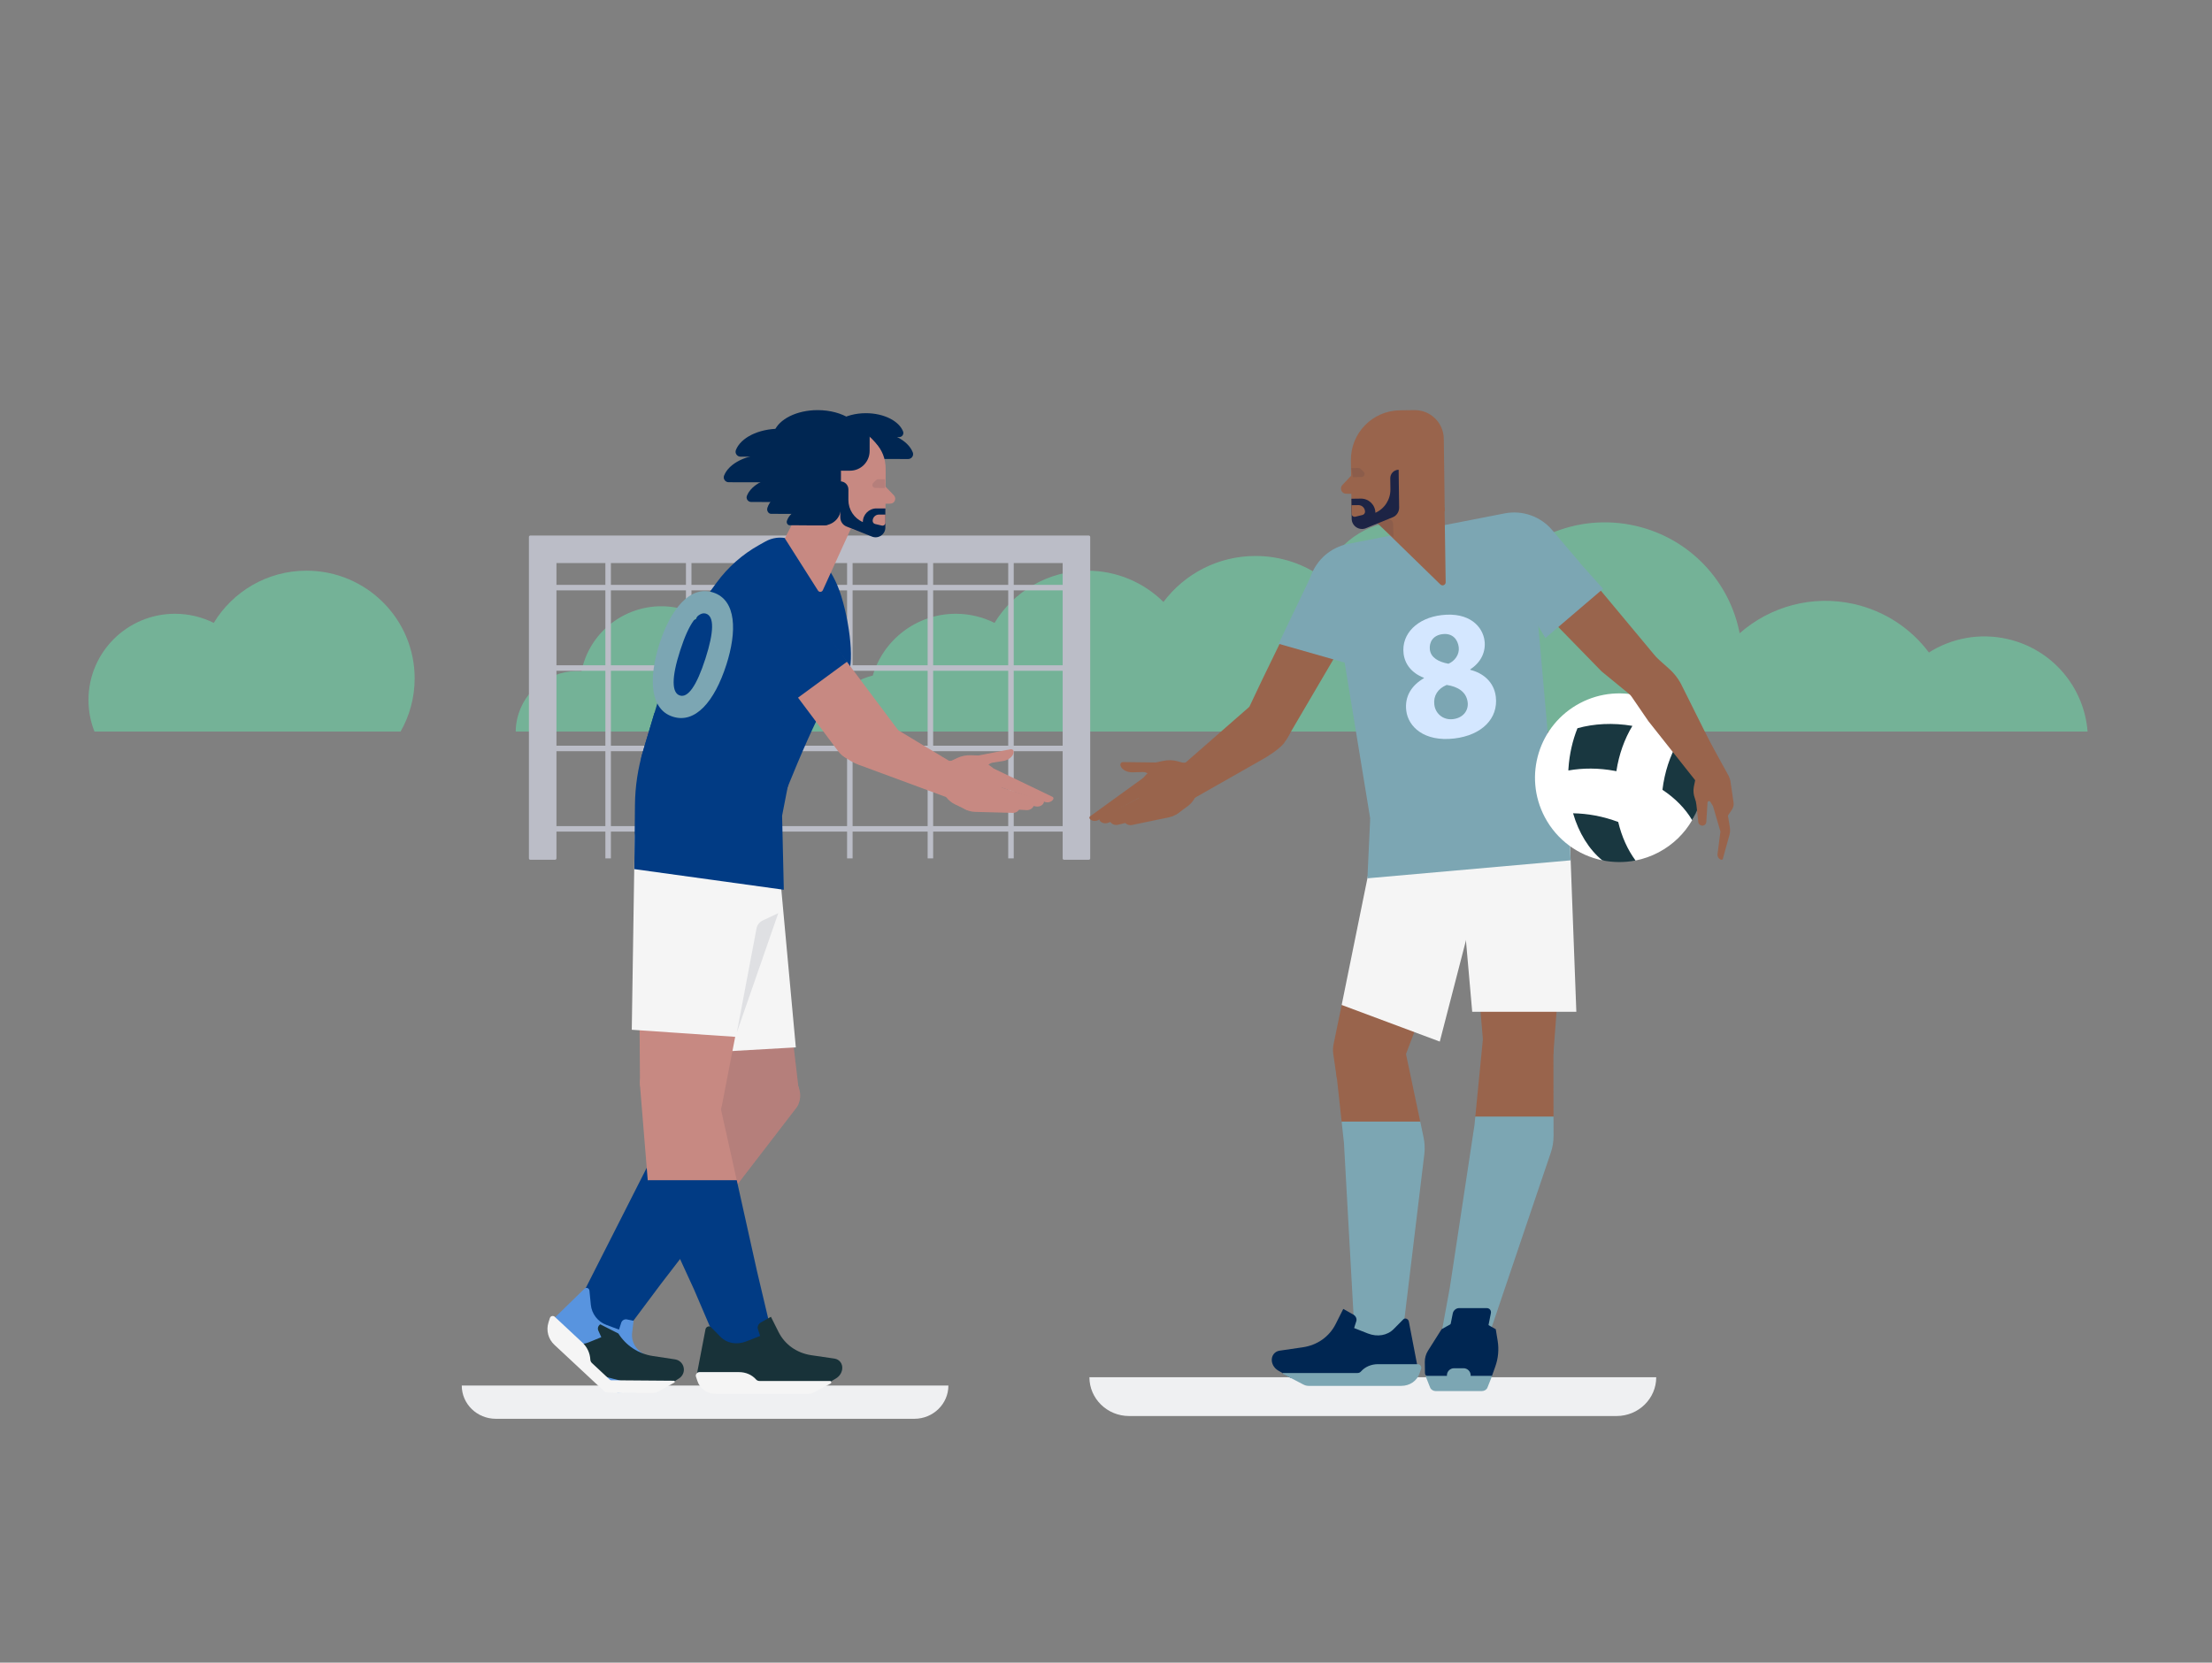 <svg width="814" height="612" viewBox="0 0 814 612" fill="none" xmlns="http://www.w3.org/2000/svg">
<rect x="0" y="0" width="814" height="612" fill="#808080" stroke="none"/>
<g clip-path="url(#clip0_57_2367)">
<path d="M152.59 249.718C152.59 256.83 150.706 263.509 147.415 269.28H34.768C33.34 265.678 32.56 261.754 32.56 257.647C32.56 240.124 46.809 225.919 64.4 225.919C69.535 225.919 74.376 227.14 78.66 229.279C85.627 217.768 98.297 210.06 112.779 210.06C134.766 210.06 152.59 227.816 152.59 249.718Z" fill="#74B297"/>
<path d="M768.213 269.28H189.777C189.787 267.706 189.98 266.102 190.344 264.508C192.866 253.532 203.054 246.268 213.992 247.065C214.043 246.833 214.083 246.611 214.134 246.379C217.83 230.288 233.912 220.23 250.066 223.912C262.026 226.636 270.655 236.129 272.842 247.398C279.435 241.587 288.641 238.913 297.877 241.022C304.672 242.565 310.324 246.439 314.202 251.595C316.329 250.253 318.689 249.254 321.17 248.669C325.059 235.524 337.262 225.919 351.724 225.919C356.849 225.919 361.69 227.14 365.984 229.279C372.951 217.768 385.621 210.06 400.103 210.06C411.04 210.06 420.955 214.459 428.145 221.571C435.852 211.291 448.157 204.643 462.032 204.643C471.237 204.643 479.744 207.579 486.692 212.562C491.158 200.426 502.865 191.76 516.598 191.76C531.657 191.76 544.266 202.171 547.588 216.154C558.637 198.337 580.188 188.612 601.83 193.545C621.963 198.136 636.506 214.116 640.182 233.102C651.282 223.317 666.797 218.817 682.353 222.358C693.797 224.971 703.316 231.488 709.828 240.174C718.112 234.928 728.412 232.86 738.742 235.211C755.401 239.004 766.987 253.148 768.213 269.28Z" fill="#74B297"/>
</g>
<g clip-path="url(#clip1_57_2367)">
<path d="M222.777 202.388H224.804V315.961H222.777V202.388Z" fill="#BBBDC7"/>
<path d="M252.426 202.388H254.453V315.961H252.426V202.388Z" fill="#BBBDC7"/>
<path d="M282.073 202.388H284.1V315.961H282.073V202.388Z" fill="#BBBDC7"/>
<path d="M311.721 202.388H313.748V315.961H311.721V202.388Z" fill="#BBBDC7"/>
<path d="M341.368 202.388H343.395V315.961H341.368V202.388Z" fill="#BBBDC7"/>
<path d="M371.017 202.388H373.044V315.961H371.017V202.388Z" fill="#BBBDC7"/>
<path d="M199.47 304.079H396.35V306.103H199.47V304.079Z" fill="#BBBDC7"/>
<path d="M199.47 274.479H396.35V276.503H199.47V274.479Z" fill="#BBBDC7"/>
<path d="M199.47 244.88H396.35V246.904H199.47V244.88Z" fill="#BBBDC7"/>
<path d="M199.47 215.279H396.35V217.303H199.47V215.279Z" fill="#BBBDC7"/>
<path d="M400.68 315.96H391.559V206.739H204.263V315.96H195.141V197.632H400.68V315.96Z" fill="#BBBDC7"/>
<path d="M400.68 316.466H391.558C391.279 316.466 391.052 316.24 391.052 315.961V207.245H204.769V315.961C204.769 316.24 204.542 316.466 204.263 316.466H195.141C194.861 316.466 194.634 316.24 194.634 315.961V197.632C194.634 197.353 194.861 197.126 195.141 197.126H400.68C400.96 197.126 401.187 197.353 401.187 197.632V315.961C401.187 316.24 400.96 316.466 400.68 316.466ZM392.065 315.455H400.173V198.138H195.648V315.455H203.756V206.739C203.756 206.46 203.983 206.233 204.263 206.233H391.558C391.838 206.233 392.065 206.46 392.065 206.739V315.455Z" fill="#BBBDC7"/>
</g>
<g clip-path="url(#clip2_57_2367)">
<path d="M349.002 510C349.002 516.76 343.388 522.24 336.463 522.24H182.462C175.536 522.24 169.922 516.76 169.922 510H349.002Z" fill="#EFF0F2"/>
</g>
<g clip-path="url(#clip3_57_2367)">
<path d="M278.783 293.933L283.359 311.656L294.194 403.328C294.194 403.328 264.133 409.013 264.045 408.483L235.296 314.1C233.543 308.342 237.121 302.322 242.999 301.138L278.783 293.933Z" fill="#C78982"/>
<path d="M239.625 426.643L261.954 448.217L293.304 407.446C295.868 403.142 294.012 397.557 289.388 395.66L272.845 388.876L243.733 421.023C242.01 422.779 240.623 424.677 239.625 426.643Z" fill="#C78982"/>
<path opacity="0.1" d="M293.302 407.445L265.95 443.016L243.137 472.685L233.827 485.133L225.522 496.236L224.466 497.643L224.1 498.142C223.928 498.061 222.557 497.49 220.659 496.715C219.917 496.409 219.105 496.073 218.242 495.726C216.719 495.094 215.075 494.421 213.511 493.789C209.978 492.341 206.922 491.108 206.922 491.108L207.054 490.853L209.247 486.53L210.689 483.685L213.613 477.915L214.526 476.131L217.582 470.095L223.187 459.054L239.624 426.643C240.223 425.47 240.954 424.318 241.817 423.207C242.406 422.463 243.046 421.729 243.736 421.025L261.788 401.083L235.299 314.097C233.543 308.347 237.116 302.322 242.995 301.139L278.783 293.931L283.362 311.661L293.81 400.054C294.774 402.358 294.702 405.09 293.302 407.445Z" fill="#1D2445"/>
<path d="M265.949 443.016L243.136 472.685L233.826 485.133L225.521 496.236L224.465 497.643L224.099 498.142C223.927 498.061 222.556 497.49 220.658 496.715C219.916 496.409 219.104 496.073 218.241 495.726C216.718 495.094 215.074 494.421 213.51 493.789C209.977 492.341 206.921 491.107 206.921 491.107L207.053 490.853L209.246 486.53L210.688 483.685L213.612 477.915L214.525 476.131L217.581 470.095L223.186 459.054L239.623 426.643C240.222 425.47 240.953 424.318 241.816 423.207L265.949 443.016Z" fill="#013B84"/>
<path d="M236.226 277.832L240.783 262.524L245.231 257.812L243.191 254.431L247.292 240.653C248.546 236.438 250.513 232.472 253.107 228.928L256.107 227.887L258.811 221.135L263.701 214.455C267.864 208.767 273.2 204.047 279.343 200.616L281.672 199.315C284.226 197.89 287.249 197.486 290.051 198.317C299.733 201.19 306.342 209.011 309.536 219.285C313.544 232.177 314.451 247.973 311.038 248.891C304.873 250.549 287.779 294.949 287.779 294.949L244.12 289.867C238.335 289.195 234.558 283.436 236.226 277.832Z" fill="#013B84"/>
<path d="M257.557 296.7L270.254 302.176C270.832 302.425 271.252 302.941 271.382 303.559L272.723 309.954C272.868 310.648 272.624 311.368 272.086 311.829L265.831 317.187C265.337 317.61 264.573 317.382 264.388 316.757L264.108 315.806C263.759 314.621 264.086 313.34 264.96 312.47L267.196 310.246L266.246 306.132L263.69 305.235L258.402 310.055C257.418 310.952 256.069 311.325 254.766 311.061L242.073 308.486L245.342 295.819L256.208 296.384C256.672 296.409 257.13 296.516 257.557 296.7Z" fill="#C78982"/>
<path d="M303.348 168.889C303.361 163.193 310.762 158.592 319.879 158.613C327.656 158.632 334.169 162.007 335.907 166.535C336.357 167.708 335.455 168.964 334.205 168.961L303.348 168.889Z" fill="#002652"/>
<path d="M304.615 160.836C304.626 155.986 310.927 152.07 318.688 152.087C325.309 152.103 330.854 154.977 332.333 158.832C332.716 159.83 331.949 160.899 330.884 160.896L304.615 160.836Z" fill="#002652"/>
<path d="M325.662 172.464L325.737 193.867C325.668 196.397 323.163 198.126 320.786 197.284L298.738 189.471L325.662 172.464Z" fill="#C78982"/>
<path d="M323.896 185.464L327.67 185.381C329.243 185.346 330.021 183.449 328.929 182.312L324.15 177.339L323.896 185.464Z" fill="#C78982"/>
<path d="M313.215 159.097L312.729 159.083C310.677 159.027 308.969 160.651 308.913 162.712L308.56 175.666L325.761 176.139L325.86 172.511C326.057 165.299 320.396 159.293 313.215 159.097Z" fill="#C78982"/>
<path d="M301.38 171.845L319.656 180.242L302.792 217.254C302.457 217.99 301.445 218.06 301.012 217.379L288.821 198.177L294.256 187.478L301.38 171.845Z" fill="#C78982"/>
<path d="M325.491 187.437L314.708 187.14L315.083 173.374L325.866 173.671L325.491 187.437Z" fill="#C78982"/>
<path d="M308.637 156.402L303.531 156.39C297.951 156.377 293.418 160.909 293.405 166.512L293.347 191.875L325.82 191.949L325.862 173.778C325.883 164.205 318.171 156.425 308.637 156.402Z" fill="#C78982"/>
<path opacity="0.1" d="M325.625 176.409L323.154 176.403C322.867 176.402 322.592 176.516 322.388 176.72L321.357 177.751C320.674 178.434 321.154 179.607 322.119 179.609L325.705 179.617" fill="#1D2445"/>
<path d="M312.208 180.164L312.199 184.007C312.191 187.55 314.283 190.757 317.52 192.165C317.527 189.386 319.775 187.139 322.542 187.145L325.831 187.152L325.814 194.156C325.808 196.709 323.245 198.456 320.88 197.517L311.508 193.798C310.128 193.251 309.223 191.91 309.226 190.421L309.256 177.186C310.891 177.19 312.213 178.524 312.208 180.164Z" fill="#002652"/>
<path d="M322.042 192.878L324.525 193.46C325.186 193.615 325.817 193.112 325.819 192.431L325.826 189.414L323.446 189.409C322.17 189.406 321.134 190.442 321.131 191.722C321.129 192.274 321.507 192.753 322.042 192.878Z" fill="#C78982"/>
<path d="M296.195 189.402L304.207 192.999L304.286 158.902C304.291 156.901 302.678 155.275 300.685 155.271L299.062 155.267C291.33 155.249 285.397 162.15 286.544 169.83L287.812 178.321C288.543 183.209 291.702 187.386 296.195 189.402Z" fill="#002652"/>
<path d="M296.874 159.835L309.502 159.865L309.44 187.013C309.432 190.519 306.596 193.353 303.106 193.345L296.797 193.33L296.874 159.835Z" fill="#002652"/>
<path d="M305.167 157.48L320.036 157.515L320.016 166.029C320.007 170.031 316.768 173.268 312.784 173.259L305.131 173.242L305.167 157.48Z" fill="#002652"/>
<path d="M298.998 177.575C299.011 171.878 291.631 167.244 282.515 167.222C274.737 167.204 268.209 170.55 266.451 175.07C265.996 176.24 266.891 177.5 268.142 177.503L298.998 177.575Z" fill="#002652"/>
<path d="M305.116 184.835C305.128 179.538 298.267 175.23 289.791 175.211C282.56 175.194 276.491 178.305 274.856 182.506C274.432 183.594 275.266 184.766 276.428 184.769L305.116 184.835Z" fill="#002652"/>
<path d="M301.127 189.174C305.526 189.184 306.891 183.237 302.949 181.275C300.803 180.207 298.201 179.578 295.395 179.572C289.109 179.558 283.83 182.669 282.408 186.873C282.04 187.96 282.763 189.132 283.775 189.135L301.127 189.174Z" fill="#002652"/>
<path d="M303.379 193.374C306.62 193.381 307.625 189.001 304.721 187.555C303.14 186.768 301.222 186.305 299.155 186.3C294.525 186.29 290.636 188.583 289.588 191.678C289.317 192.479 289.85 193.343 290.595 193.344L303.379 193.374Z" fill="#002652"/>
<path d="M303.349 168.163C303.362 162.467 295.982 157.833 286.866 157.811C279.089 157.793 272.561 161.139 270.802 165.658C270.347 166.829 271.243 168.089 272.494 168.092L303.349 168.163Z" fill="#002652"/>
<path d="M317.438 161.312C317.451 155.616 310.071 150.981 300.954 150.96C293.177 150.942 286.649 154.288 284.891 158.807C284.436 159.978 285.331 161.238 286.582 161.241L317.438 161.312Z" fill="#002652"/>
<path d="M285.07 300.75L292.855 385.528L254.666 387.704L243.621 309.352L285.07 300.75Z" fill="#F5F5F5"/>
<path d="M387.615 294.143C387.135 295.057 385.945 295.546 384.716 295.245L366.445 289.189L365.641 282.87L387.25 293.274C387.588 293.407 387.754 293.789 387.622 294.128C387.619 294.133 387.616 294.138 387.615 294.143Z" fill="#C78982"/>
<path d="M384.149 295.356C383.809 296.332 382.705 296.993 381.444 296.878L362.481 293.608L360.752 287.479L383.66 294.553C384.013 294.634 384.234 294.986 384.153 295.342C384.152 295.346 384.151 295.351 384.149 295.356Z" fill="#C78982"/>
<path d="M380.435 296.397C380.205 297.405 379.181 298.184 377.915 298.209L358.707 297.064L356.314 291.163L379.86 295.652C380.22 295.693 380.478 296.02 380.438 296.381C380.437 296.387 380.438 296.392 380.435 296.397Z" fill="#C78982"/>
<path d="M375.217 297.391C375.064 298.365 374.112 299.146 372.866 299.21L358.824 298.842C355.78 298.762 352.978 296.984 351.62 294.269L351.044 293.118L374.593 296.692C374.952 296.721 375.231 297.026 375.218 297.374C375.217 297.379 375.217 297.385 375.217 297.391Z" fill="#C78982"/>
<path d="M357.337 297.833L362.637 290.374C363.807 287.082 362.08 283.427 358.802 282.254L353.816 280.468C350.537 279.294 342.062 280.512 340.891 283.804L348.161 293.384C349.034 294.534 350.166 295.462 351.463 296.088L355.862 298.213C356.381 298.463 357.004 298.302 357.337 297.833Z" fill="#C78982"/>
<path d="M349.623 280.24L365.617 285.968L364.421 285.468C364.308 285.419 364.197 285.362 364.089 285.294C362.989 284.608 362.653 283.155 363.332 282.048L363.343 282.005C363.775 281.315 364.482 280.843 365.285 280.714L369.127 280.117C370.098 279.976 371.02 279.572 371.781 278.949C372.289 278.508 372.706 277.987 372.901 277.437C373.004 277.145 373.048 276.845 373.008 276.542C373 276.502 372.993 276.461 372.982 276.423C372.836 275.929 372.32 275.647 371.829 275.793L360.091 278.078L357.241 277.991C355.493 277.93 353.756 278.288 352.171 279.035L349.791 280.168C349.735 280.196 349.68 280.219 349.623 280.24Z" fill="#C78982"/>
<path d="M355.857 297.791C360.928 299.713 366.354 297.338 367.978 292.488C369.602 287.638 369.182 284.497 361.739 280.226C357.034 277.527 351.242 280.679 349.619 285.529C347.994 290.379 350.787 295.87 355.857 297.791Z" fill="#C78982"/>
<path d="M355.824 283.996L322.599 264.025L306.348 272.805L309.918 277.846C311.994 279.663 314.417 281.038 317.038 281.885L350.698 294.328L355.824 283.996Z" fill="#C78982"/>
<path d="M318.613 278.656C315.665 281.037 311.097 280.059 308.41 276.472L278.334 236.319C273.407 229.741 273.795 220.868 279.2 216.5L280.673 215.31C284.046 212.586 289.271 213.705 292.344 217.808L330.641 268.937L318.613 278.656Z" fill="#C78982"/>
<path d="M273.593 296.499L284.46 309.886L265.622 407.041C264.813 411.215 260.574 413.756 256.533 412.49C252.159 411.121 246.705 409.3 242.454 407.86C238.321 406.461 235.532 402.584 235.503 398.204L234.823 297.983L273.593 296.499Z" fill="#C78982"/>
<path d="M238.364 434.422V434.412L235.491 399.248C235.328 397.179 236.11 395.15 237.623 393.733L249.126 382.946C253.532 380.591 259.005 382.732 260.66 387.463L271.117 434.412C271.117 434.412 270.044 436.609 266.921 436.805C260.515 437.206 249.761 437.768 243.761 437.455C241.147 437.317 238.42 434.976 238.364 434.422Z" fill="#C78982"/>
<path d="M285.637 304.014L271.575 381.717L232.487 379.041L233.574 308.155C233.627 304.74 236.469 302.041 239.866 302.176L285.637 304.014Z" fill="#F5F5F5"/>
<path d="M294.013 268.331L287.807 300.25L288.439 327.512L233.426 319.905L233.66 296.245C233.727 289.45 234.753 282.701 236.705 276.196L242.219 257.823L294.013 268.331Z" fill="#013B84"/>
<path d="M261.38 224.937L285.423 207.289L311.784 243.504L287.742 261.151L261.38 224.937Z" fill="#013B84"/>
<path opacity="0.1" d="M271.169 379.969L278.396 341.749C278.639 340.46 279.485 339.368 280.668 338.814L286.398 336.128L271.169 379.969Z" fill="#1D2445"/>
<path d="M247.527 263.783C239.093 261.053 238.68 249.566 242.654 237.017C246.787 224.145 253.989 215.348 262.423 218.08C271.108 220.891 271.183 232.57 267.29 244.693C262.917 258.315 255.811 266.465 247.577 263.799L247.527 263.783ZM250.192 255.999C253.155 256.958 256.379 252.438 259.616 242.359C262.765 232.551 262.871 226.87 259.808 225.879C256.946 224.952 253.543 229.339 250.328 239.352C246.998 249.551 247.231 255.04 250.142 255.984L250.192 255.999Z" fill="#7CA6B3"/>
<path d="M285.901 498.876C285.728 498.958 284.418 499.641 282.611 500.609C281.9 500.987 281.129 501.405 280.306 501.843C278.855 502.618 277.281 503.464 275.799 504.259C272.438 506.074 269.534 507.634 269.534 507.634L269.423 507.379L267.514 502.924L266.255 499.988L263.707 494.044L262.925 492.198L260.255 485.979L255.381 474.601L240.04 441.181C239.177 439.163 238.609 436.869 238.365 434.422V434.412H271.118L278.57 467.903L282.154 483.043L285.352 496.552L285.759 498.265L285.901 498.876Z" fill="#013B84"/>
<path d="M303.174 510.049L307.64 507.378C308.871 506.641 309.728 505.382 309.918 504.03C310.196 502.043 308.977 500.358 307.057 500.076L298.588 498.837C293.235 498.053 288.82 494.926 286.486 490.265L283.693 484.687L279.977 486.786C279.082 487.291 278.62 488.338 278.904 489.219L279.718 491.74L274.623 493.748C271.172 495.108 267.512 494.482 265.195 492.134L261.617 488.51C260.991 487.875 259.795 488.351 259.611 489.309L256.485 505.617L256.661 507.148C256.812 508.467 257.916 509.468 259.239 509.485L303.174 510.049Z" fill="#183239"/>
<path d="M256.098 506.69L256.629 508.304C257.585 511.207 260.235 513.06 263.431 513.06H297.416C298.069 513.06 298.735 512.891 299.35 512.57L305.632 509.281C306.103 509.034 305.928 508.318 305.397 508.318H279.487C278.992 508.318 278.543 508.123 278.236 507.777C276.697 506.033 274.443 505.057 271.954 505.057H257.359C256.521 505.056 255.847 505.93 256.098 506.69Z" fill="#F5F5F5"/>
<path d="M202.122 488.545L213.208 499.154L227.24 512.582C228.07 512.611 232.868 512.283 232.868 512.283L237.132 498.482L236.335 498.015C233.886 496.581 232.434 493.897 232.569 491.054L233.142 486.166L230.697 485.661C229.79 485.476 228.894 486.005 228.607 486.885L227.793 489.408L223.127 487.67C219.967 486.497 217.748 483.611 217.418 480.244L216.906 475.041C216.818 474.133 215.718 473.727 215.063 474.363L208.75 480.516L204.306 484.85L203.923 485.223L202.122 488.545Z" fill="#5894DF"/>
<path d="M213.644 494.73L216.104 505.008L233.727 509.623L245.956 509.874H245.986L246.176 509.75L248.533 508.237L249.912 507.35C250.996 506.655 251.654 505.457 251.664 504.168C251.671 503.219 251.329 502.343 250.754 501.663C250.178 500.987 249.365 500.51 248.433 500.369L240.191 499.121C237.572 498.725 235.1 497.762 232.936 496.338C230.798 494.929 228.953 493.062 227.554 490.842L220.903 487.47C220.112 487.945 219.803 488.941 220.185 489.787L221.278 492.201L216.668 494.083C215.687 494.487 214.661 494.701 213.644 494.73Z" fill="#183239"/>
<path d="M223.539 508.047L223.504 512.575L240.342 512.704C240.966 512.709 241.58 512.553 242.128 512.251L248.151 508.905C248.471 508.728 248.348 508.239 247.982 508.236L223.539 508.047Z" fill="#F5F5F5"/>
<path d="M203.982 494.979L214.572 504.857L222.672 512.414C224.174 512.469 225.769 512.525 227.238 512.584C228.068 512.612 228.856 512.644 229.571 512.67L217.816 501.701C217.47 501.378 217.264 500.931 217.237 500.457C217.177 499.269 216.888 498.11 216.396 497.05C215.902 495.99 215.209 495.021 214.337 494.21L211.36 491.43L204.306 484.851L204.129 484.686C203.545 484.142 202.592 484.394 202.349 485.157L201.835 486.778C200.911 489.698 201.747 492.89 203.982 494.979Z" fill="#F5F5F5"/>
</g>
<g clip-path="url(#clip4_57_2367)">
<path d="M609.482 506.94C609.482 514.826 602.943 521.22 594.877 521.22H415.501C407.434 521.22 400.895 514.826 400.895 506.94H609.482Z" fill="#EFF0F2"/>
</g>
<g clip-path="url(#clip5_57_2367)">
<path d="M568.641 418.106C568.651 420.192 544.647 414.045 544.647 414.045L542.908 410.992L546.01 379.3L571.642 380.674L571.682 410.992L568.641 418.106Z" fill="#99644C"/>
<path d="M571.692 418.106C571.703 420.192 571.357 422.269 570.696 424.243L559.65 456.861L555.897 467.964L553.842 474.04L553.232 475.832L551.269 481.643L550.302 484.503L548.828 488.858L548.746 489.103C548.746 489.103 530.53 491.23 530.357 491.23L533.54 473.877L535.615 460.199L542.613 414.045L542.908 410.992H571.682L571.692 418.106Z" fill="#7CA6B3"/>
<path d="M574.697 279.022L576.087 281.467C580.113 288.553 581.147 296.954 578.959 304.806L577.603 309.669L571.609 388.061C571.609 388.061 545.872 384.71 545.83 384.217L537.318 283.344L574.697 279.022Z" fill="#99644C"/>
<path d="M547.839 293.786L548.458 296.53C550.249 304.481 548.794 312.818 544.417 319.692L541.703 323.952L514.195 396.388L491.999 397.203L490.636 387.995C490.46 386.807 490.495 385.598 490.737 384.422L493.769 369.72L497.838 364.786L510.822 287.033L547.839 293.786Z" fill="#99644C"/>
<path d="M498.633 420.681L493.711 412.844L490.781 385.987L516.148 382.068L522.637 412.844L520.817 418.696C521.244 420.742 498.633 420.681 498.633 420.681Z" fill="#99644C"/>
<path d="M525.824 506.784H548.907L550.259 503.014C551.351 499.967 551.649 496.692 551.124 493.497L550.431 489.268L540.492 483.663L530.491 489.268L525.493 497.175C524.709 498.417 524.302 499.859 524.323 501.328L524.379 505.359C524.39 506.149 525.033 506.784 525.824 506.784Z" fill="#002652"/>
<path d="M528.385 512.04H545.269C546.22 512.04 547.066 511.521 547.372 510.748L549.081 506.435H524.573L526.282 510.748C526.588 511.52 527.434 512.04 528.385 512.04Z" fill="#7CA6B3"/>
<path d="M536.908 481.499H547.106C548.158 481.499 548.838 482.352 548.628 483.404L546.649 493.258C546.438 494.31 545.415 495.163 544.363 495.163H534.164C533.113 495.163 532.432 494.31 532.643 493.258L534.621 483.404C534.833 482.352 535.857 481.499 536.908 481.499Z" fill="#002652"/>
<path d="M538.577 503.631H535.076C533.632 503.631 532.45 504.814 532.45 506.259C532.45 507.704 533.632 508.887 535.076 508.887H538.577C540.021 508.887 541.203 507.704 541.203 506.259C541.203 504.814 540.021 503.631 538.577 503.631Z" fill="#7CA6B3"/>
<path d="M401.001 301.352C401.636 302.164 402.896 302.432 404.055 301.916L420.993 292.709L420.664 286.358L401.208 300.433C400.899 300.623 400.802 301.028 400.993 301.337C400.996 301.342 400.999 301.346 401.001 301.352Z" fill="#99644C"/>
<path d="M404.634 301.926C405.142 302.823 406.347 303.276 407.57 302.937L425.685 296.343L426.301 290.014L404.974 301.047C404.639 301.19 404.484 301.576 404.627 301.91C404.629 301.916 404.631 301.921 404.634 301.926Z" fill="#99644C"/>
<path d="M408.48 302.286C408.885 303.234 410.034 303.816 411.287 303.616L430.019 299.066L431.33 292.842L408.916 301.451C408.568 301.555 408.372 301.922 408.475 302.271C408.476 302.276 408.478 302.281 408.48 302.286Z" fill="#99644C"/>
<path d="M413.8 302.33C414.123 303.261 415.201 303.858 416.44 303.699L430.218 300.833C433.204 300.212 435.652 297.964 436.509 295.056L436.872 293.822L414.29 301.533C413.942 301.624 413.721 301.973 413.796 302.314C413.799 302.319 413.8 302.324 413.8 302.33Z" fill="#99644C"/>
<path d="M431.506 299.577L424.957 293.195C423.22 290.169 424.273 286.271 427.296 284.534L431.895 281.891C434.918 280.152 443.49 279.837 445.228 282.863L439.762 293.569C439.105 294.854 438.154 295.968 436.986 296.814L433.027 299.686C432.56 300.024 431.918 299.978 431.506 299.577Z" fill="#99644C"/>
<path d="M435.988 280.919L421.237 289.397L422.327 288.693C422.431 288.625 422.53 288.549 422.623 288.463C423.587 287.593 423.661 286.105 422.794 285.139L422.776 285.099C422.229 284.497 421.447 284.16 420.633 284.177L416.739 284.275C415.757 284.31 414.777 284.078 413.916 283.602C413.337 283.259 412.833 282.822 412.544 282.317C412.389 282.047 412.294 281.761 412.28 281.457C412.28 281.416 412.279 281.375 412.284 281.335C412.34 280.824 412.799 280.455 413.31 280.511L425.286 280.661L428.08 280.068C429.793 279.695 431.569 279.737 433.263 280.19L435.81 280.879C435.869 280.895 435.926 280.909 435.988 280.919Z" fill="#99644C"/>
<path d="M432.958 299.272C428.3 302.064 422.53 300.7 420.068 296.225C417.605 291.75 417.463 288.59 424.043 283.067C428.202 279.576 434.47 281.639 436.932 286.114C439.394 290.589 437.614 296.481 432.958 299.272Z" fill="#99644C"/>
<path d="M484.085 209.835L464.491 250.171L459.66 260.359L473.156 272.564L504.798 218.616L484.085 209.835Z" fill="#99644C"/>
<path d="M503.57 220.579L497.362 244.621L470.516 236.965L483.035 210.797C484.221 208.319 487.404 207.593 489.545 209.313L503.57 220.579Z" fill="#7CA6B3"/>
<path d="M576.973 289.521L580.081 372.423H541.761L535.03 295.739L576.973 289.521Z" fill="#F5F5F5"/>
<path d="M550.451 303.669L529.83 383.39L493.727 369.91L509 294.737L550.451 303.669Z" fill="#F5F5F5"/>
<path d="M505.786 310.803L571.945 296.799L564.227 209.309L490.53 217.683L505.786 310.803Z" fill="#7CA6B3"/>
<path d="M430.542 285.714L459.751 260.172L471.771 264.088C474.592 265.007 475.795 268.337 474.214 270.847L472.507 273.559C470.783 275.713 466.552 278.474 464.119 279.774L437.43 294.949L430.542 285.714Z" fill="#99644C"/>
<path d="M524.132 424.914L520.003 459.1L518.599 470.743L517.836 477.103L517.602 478.986L516.87 485.072L516.504 488.075L515.965 492.634L515.924 492.899C515.924 492.899 512.873 493.357 509.343 493.896C507.777 494.14 506.129 494.384 504.604 494.629C503.76 494.751 502.966 494.873 502.244 494.985H498.704L498.613 493.428L497.931 481.113L497.158 467.293L494.565 420.681L493.71 412.844H522.637L523.868 418.696C524.295 420.742 524.387 422.838 524.132 424.914Z" fill="#7CA6B3"/>
<path d="M474.795 507.116L470.321 504.45C469.087 503.714 468.229 502.457 468.039 501.108C467.76 499.124 468.981 497.442 470.905 497.161L479.389 495.923C484.752 495.141 489.175 492.019 491.512 487.367L494.311 481.798L498.033 483.894C498.93 484.399 499.393 485.444 499.108 486.323L498.294 488.839L503.397 490.844C506.855 492.202 510.521 491.577 512.842 489.233L516.427 485.615C517.054 484.981 518.252 485.456 518.436 486.413L521.568 502.692L521.127 506.524L474.795 507.116Z" fill="#002652"/>
<path d="M522.974 503.763L522.442 505.374C521.484 508.272 518.829 510.121 515.627 510.121H481.582C480.928 510.121 480.26 509.952 479.644 509.632L472.136 505.714C471.975 505.63 472.035 505.388 472.216 505.388H499.544C500.04 505.388 500.49 505.194 500.797 504.848C502.339 503.107 504.597 502.133 507.091 502.133H521.712C522.55 502.131 523.225 503.004 522.974 503.763Z" fill="#7CA6B3"/>
<path d="M496.144 200.19L553.714 188.969C560.208 187.703 566.88 190.042 571.165 195.085L581.519 207.274L475.739 230.681L482.403 212.01C484.577 205.919 489.799 201.427 496.144 200.19Z" fill="#7CA6B3"/>
<path d="M514.778 170.607L499.974 185.817L530.059 215.138C530.789 215.849 532.015 215.322 531.999 214.301L531.588 186.991L514.778 170.607Z" fill="#99644C"/>
<path d="M499.332 181.777L495.346 181.734C493.685 181.716 492.841 179.728 493.982 178.52L498.97 173.234L499.332 181.777Z" fill="#99644C"/>
<path d="M515.107 151.032L520.497 150.961C526.387 150.884 531.225 155.599 531.304 161.491L531.656 188.171L497.374 188.623L497.122 169.508C496.989 159.438 505.042 151.164 515.107 151.032Z" fill="#99644C"/>
<path opacity="0.1" d="M506.59 192.651L510.026 191.183C511.273 190.649 512.661 191.554 512.679 192.91L512.743 197.763" fill="#1D2445"/>
<path opacity="0.1" d="M497.276 172.274L499.885 172.239C500.188 172.235 500.481 172.352 500.698 172.563L501.798 173.636C502.527 174.347 502.034 175.584 501.016 175.598L497.86 175.639" fill="#1D2445"/>
<path d="M511.609 176.069L511.662 180.111C511.711 183.838 509.539 187.236 506.138 188.754C506.1 185.83 503.7 183.493 500.779 183.531L497.307 183.577L497.404 190.946C497.439 193.631 500.165 195.439 502.651 194.425L512.503 190.405C513.953 189.813 514.894 188.393 514.873 186.825L514.689 172.903C512.966 172.926 511.586 174.343 511.609 176.069Z" fill="#1D2445"/>
<path d="M501.374 189.557L498.759 190.198C498.064 190.368 497.39 189.847 497.381 189.131L497.339 185.958L499.854 185.924C501.2 185.906 502.306 186.983 502.324 188.331C502.33 188.91 501.936 189.419 501.374 189.557Z" fill="#99644C"/>
<path d="M530.486 226.416C540.734 225.201 545.683 230.634 546.313 235.963C546.761 239.74 545.178 243.69 541.052 246.368L541.076 246.57C545.582 247.678 549.789 250.872 550.451 256.471C551.394 264.43 545.358 270.618 535.179 271.825C524.056 273.144 518.189 267.478 517.486 261.542C516.864 256.281 519.465 252.279 524.004 249.62L523.988 249.486C519.477 247.763 516.965 244.436 516.509 240.591C515.63 233.172 521.722 227.456 530.417 226.425L530.486 226.416ZM534.746 264.694C538.319 264.271 540.465 261.621 540.098 258.519C539.642 254.674 536.473 252.724 532.367 252.117C529.108 253.461 527.441 256.121 527.816 259.292C528.124 262.47 530.902 265.15 534.679 264.702L534.746 264.694ZM530.837 233.42C527.331 233.836 525.858 236.404 526.178 239.103C526.53 242.071 529.382 243.648 533.015 244.312C535.294 243.358 537.129 240.951 536.81 238.253C536.482 235.488 534.612 232.973 530.904 233.413L530.837 233.42Z" fill="#D4E7FF"/>
<path d="M504.217 301.413L503.2 323.294L577.958 316.679L576.941 287.165L504.217 301.413Z" fill="#7CA6B3"/>
<path d="M623.32 271.764C624.826 274.616 625.845 277.589 626.405 280.608C626.862 283.085 624.977 285.585 624.831 288.053C624.546 292.922 625.153 297.669 622.701 301.885C619.885 306.747 615.716 310.898 610.393 313.714C607.641 315.169 604.774 316.168 601.866 316.739C599.877 317.127 597.874 315.281 595.883 315.278C593.763 315.275 591.656 317.092 589.598 316.666C580.857 314.842 572.965 309.29 568.468 300.779C560.464 285.627 566.244 266.844 581.396 258.83C596.539 250.819 615.315 256.613 623.32 271.764Z" fill="white"/>
<path d="M577.181 282.856C577.164 283.106 577.158 283.354 577.145 283.602C582.46 282.659 588.275 282.642 594.232 283.748C594.429 283.784 594.619 283.828 594.814 283.867C595.764 277.624 597.837 271.938 600.711 267.183C593.532 265.966 586.579 266.357 580.493 268.051C578.702 272.53 577.535 277.532 577.181 282.856Z" fill="#193740"/>
<path d="M626.405 280.608C627.764 287.97 626.397 295.532 622.7 301.885C620.212 297.653 616.457 293.813 611.769 290.71C612.554 284.205 614.548 278.246 617.411 273.255C620.912 275.351 623.944 277.846 626.405 280.608Z" fill="#193740"/>
<path d="M601.867 316.738C597.758 317.541 593.59 317.49 589.599 316.666C584.731 312.656 580.967 306.577 578.879 299.358C581.529 299.407 584.232 299.67 586.974 300.177C589.962 300.737 592.806 301.547 595.49 302.556C596.772 307.967 598.966 312.816 601.867 316.738Z" fill="#193740"/>
<path d="M624.053 287.499L606.588 265.436L599.608 255.242L605.952 238.79L614.202 246.156C616.261 247.994 617.925 250.232 619.093 252.732L632.808 280.212L624.053 287.499Z" fill="#99644C"/>
<path d="M633.369 316.46C633.369 316.46 633.375 316.461 633.38 316.461C633.643 316.531 633.913 316.378 633.989 316.116L636.42 307.35C636.683 306.408 636.732 305.417 636.565 304.451L635.872 300.214L637.344 297.988C637.863 297.214 638.068 296.27 637.931 295.352L636.768 287.409L636.758 287.344C636.727 287.064 636.164 285.645 636.164 285.645L626.856 268.744L627.434 280.238C624.859 282.01 624.536 283.647 624.086 285.834L623.305 289.679C623.06 291.079 623.196 292.515 623.694 293.842C624.011 294.654 624.207 295.505 624.281 296.376C624.519 298.836 624.972 302.701 624.972 302.701C625.101 303.342 625.627 303.817 626.268 303.889L626.409 303.905C627.211 303.933 627.879 303.313 627.912 302.512C627.952 301.705 628.239 296.9 628.357 295.401C628.358 295.395 628.358 295.39 628.358 295.39C628.385 295.147 628.557 294.946 628.794 294.887C629.025 294.827 629.266 294.93 629.392 295.133L630.377 296.74L633.106 306.081L632.041 314.347C631.925 315.266 632.463 316.143 633.337 316.45L633.369 316.46Z" fill="#99644C"/>
<path d="M558.073 215.03L589.373 247.132L601.181 256.802L613.363 246.555L573.343 198.5L558.073 215.03Z" fill="#99644C"/>
<path d="M573.343 198.242L589.919 216.723L568.688 234.857L551.082 205.324L573.343 198.242Z" fill="#7CA6B3"/>
</g>
<defs>
<clipPath id="clip0_57_2367">
<rect width="735.653" height="77.52" fill="white" transform="translate(32.56 191.76)"/>
</clipPath>
<clipPath id="clip1_57_2367">
<rect width="206.553" height="119.34" fill="white" transform="translate(194.634 197.126)"/>
</clipPath>
<clipPath id="clip2_57_2367">
<rect width="179.08" height="12.24" fill="white" transform="translate(169.922 510)"/>
</clipPath>
<clipPath id="clip3_57_2367">
<rect width="186.202" height="362.1" fill="white" transform="translate(201.465 150.96)"/>
</clipPath>
<clipPath id="clip4_57_2367">
<rect width="208.587" height="14.28" fill="white" transform="translate(400.895 506.94)"/>
</clipPath>
<clipPath id="clip5_57_2367">
<rect width="237.077" height="361.08" fill="white" transform="translate(400.895 150.96)"/>
</clipPath>
</defs>
</svg>
